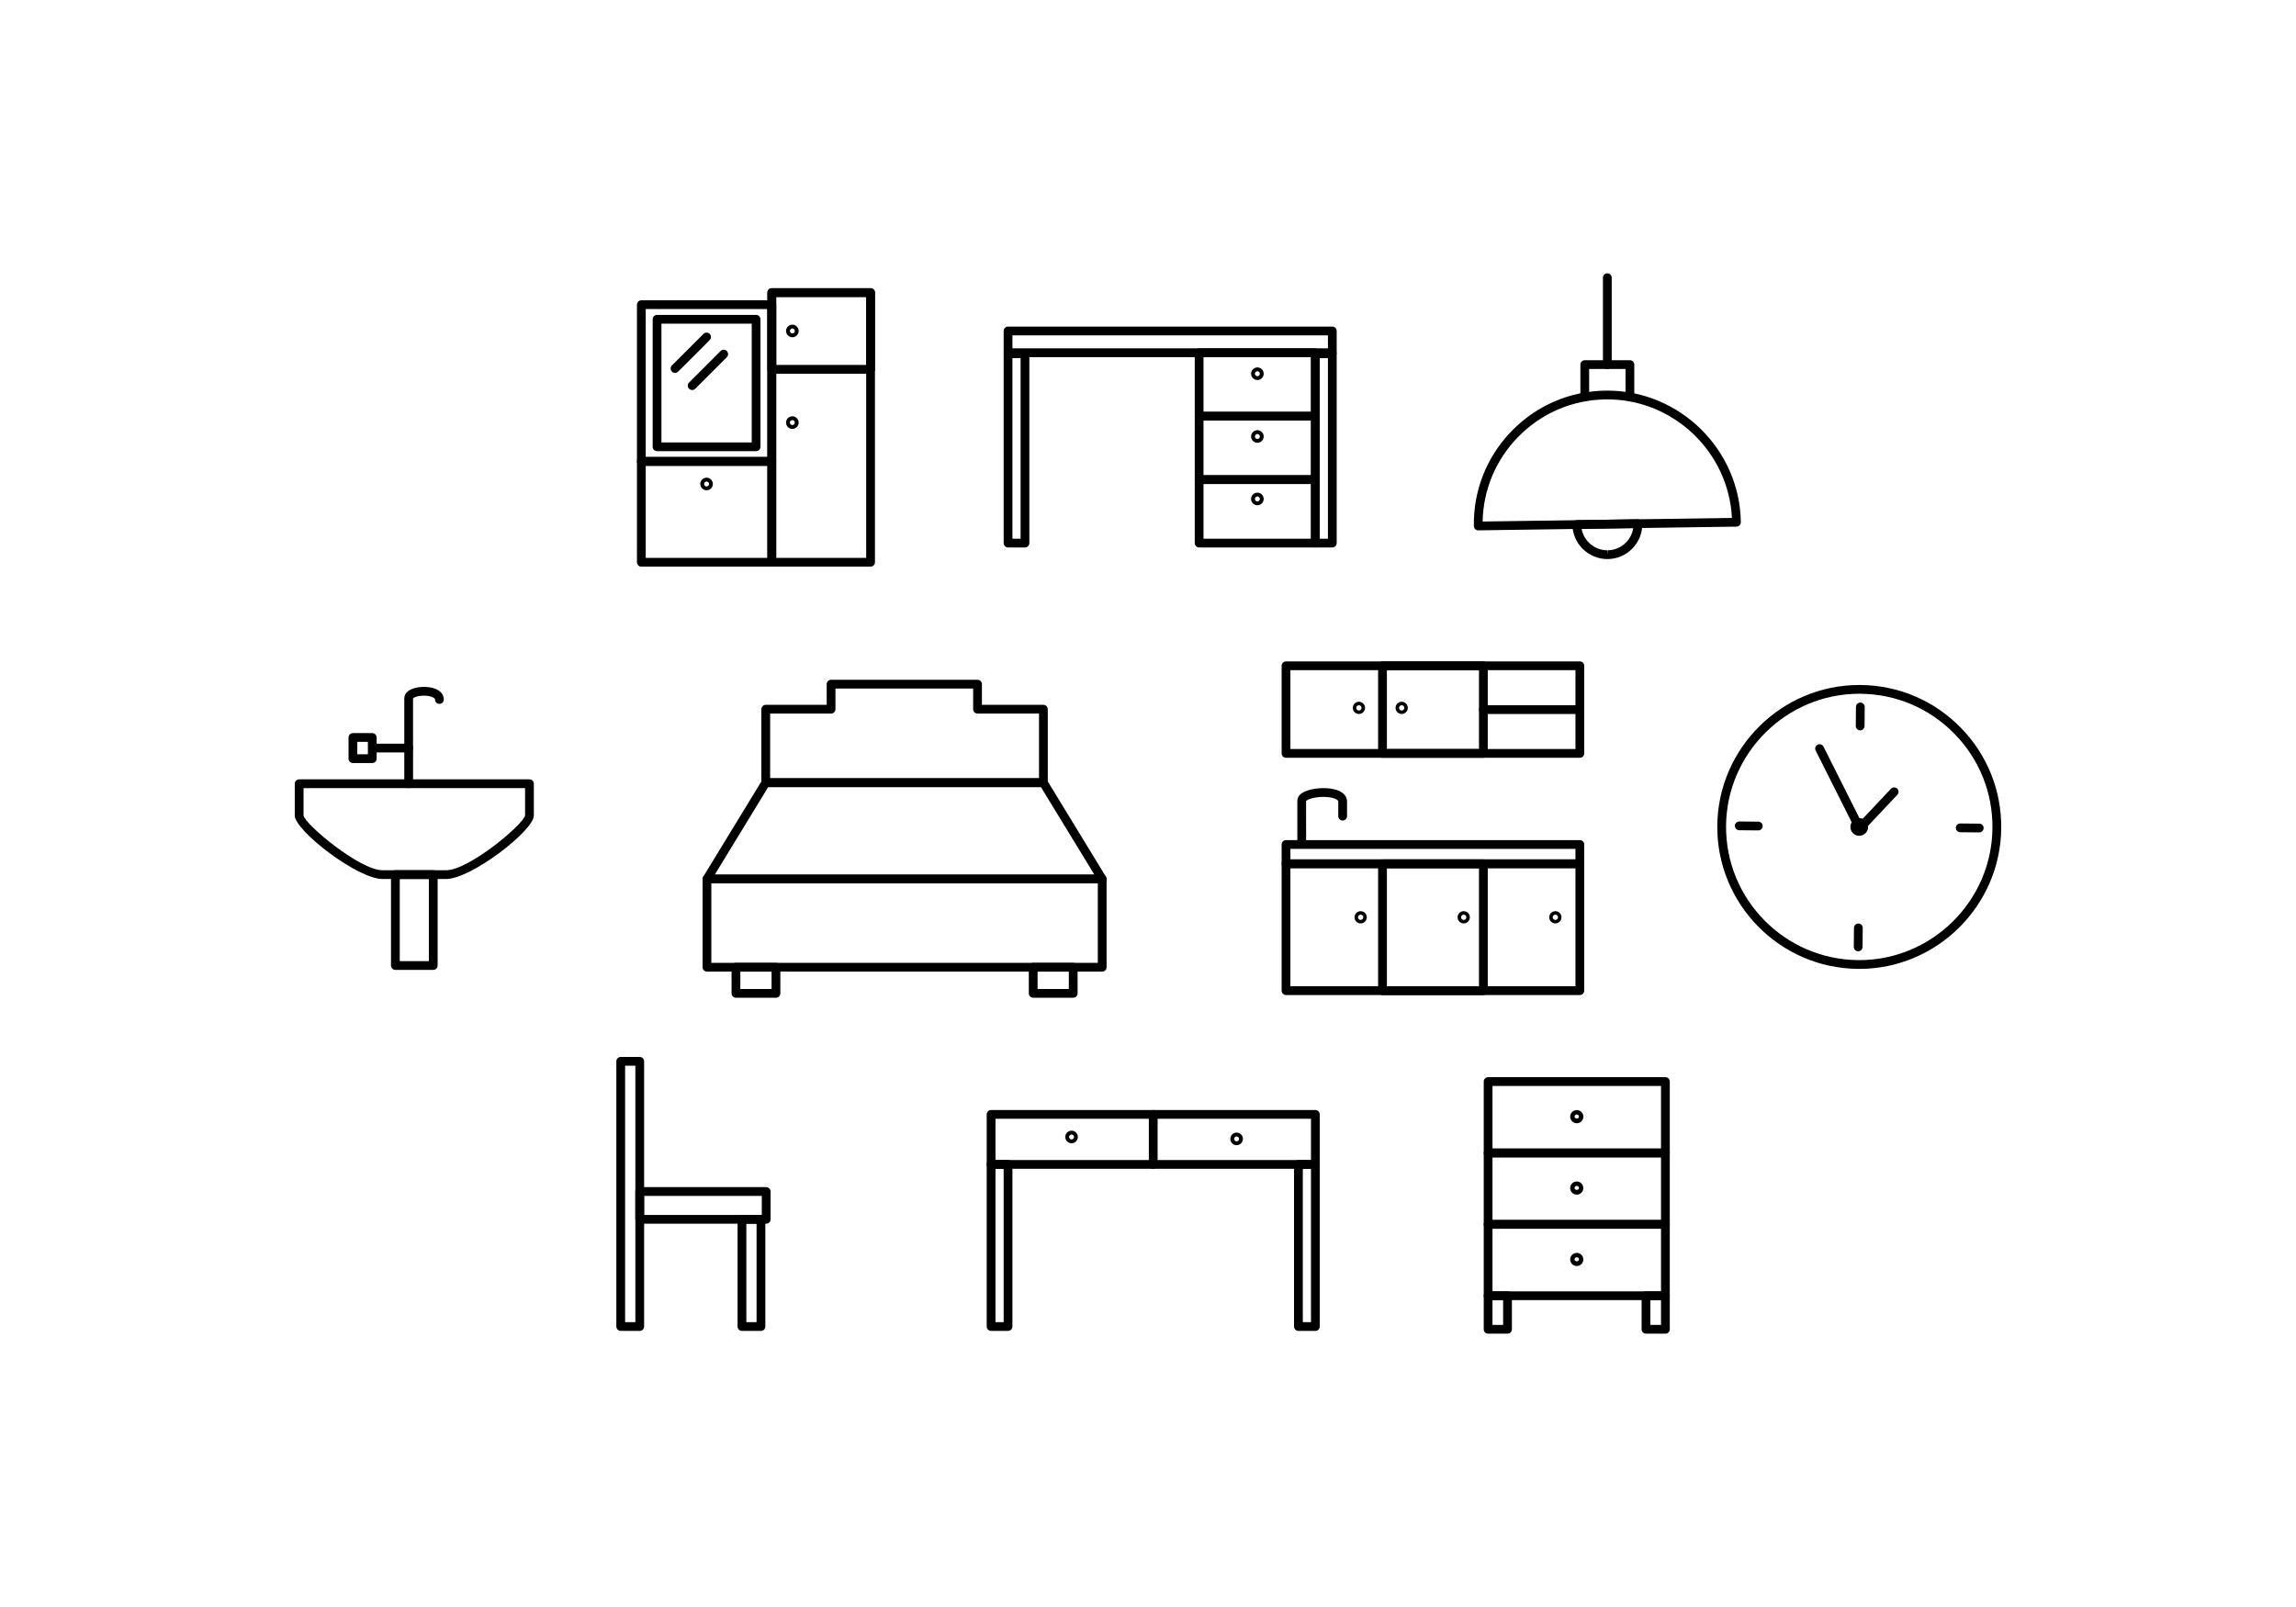 <?xml version="1.0" encoding="utf-8"?>
<!-- Generator: Adobe Illustrator 15.1.0, SVG Export Plug-In . SVG Version: 6.00 Build 0)  -->
<!DOCTYPE svg PUBLIC "-//W3C//DTD SVG 1.1//EN" "http://www.w3.org/Graphics/SVG/1.1/DTD/svg11.dtd">
<svg version="1.1" id="Layer_1" xmlns="http://www.w3.org/2000/svg" xmlns:xlink="http://www.w3.org/1999/xlink" x="0px" y="0px"
	 width="1400px" height="980px" viewBox="0 0 1400 980" enable-background="new 0 0 1400 980" xml:space="preserve">
<g>
	<g>
		<path d="M672.071,538.738h-241c-0.966,0-1.859-0.522-2.332-1.368c-0.473-0.841-0.454-1.87,0.05-2.695l35.852-58.758
			c0.485-0.796,1.35-1.282,2.282-1.282H636.22c0.932,0,1.796,0.486,2.282,1.282l35.851,58.758c0.504,0.825,0.522,1.854,0.05,2.695
			C673.93,538.216,673.037,538.738,672.071,538.738z M435.834,533.391h231.473l-32.59-53.408H468.424L435.834,533.391z"/>
		<path d="M672.071,592.517h-241c-1.478,0-2.674-1.196-2.674-2.674v-53.778c0-1.479,1.196-2.674,2.674-2.674h241
			c1.478,0,2.674,1.195,2.674,2.674v53.778C674.745,591.32,673.549,592.517,672.071,592.517z M433.746,587.169h235.651v-48.431
			H433.746V587.169z"/>
		<path d="M636.22,479.983H466.923c-1.478,0-2.674-1.196-2.674-2.674v-44.816c0-1.478,1.196-2.674,2.674-2.674h37.16v-12.595
			c0-1.478,1.196-2.674,2.674-2.674h89.298c1.478,0,2.674,1.196,2.674,2.674v12.595h37.491c1.478,0,2.674,1.196,2.674,2.674v44.816
			C638.894,478.787,637.698,479.983,636.22,479.983z M469.597,474.635h163.949v-39.468h-37.491c-1.478,0-2.674-1.196-2.674-2.674
			v-12.595h-83.95v12.595c0,1.478-1.196,2.674-2.674,2.674h-37.16V474.635z"/>
		<g>
			<path d="M473.148,608.451h-24.4c-1.478,0-2.674-1.196-2.674-2.674v-15.935c0-1.479,1.196-2.674,2.674-2.674h24.4
				c1.478,0,2.674,1.195,2.674,2.674v15.935C475.822,607.255,474.626,608.451,473.148,608.451z M451.422,603.104h19.052v-10.587
				h-19.052V603.104z"/>
			<path d="M654.395,608.451h-24.4c-1.478,0-2.674-1.196-2.674-2.674v-15.935c0-1.479,1.196-2.674,2.674-2.674h24.4
				c1.478,0,2.674,1.195,2.674,2.674v15.935C657.068,607.255,655.873,608.451,654.395,608.451z M632.668,603.104h19.053v-10.587
				h-19.053V603.104z"/>
		</g>
	</g>
	<g>
		<path d="M963.318,462.129h-179.16c-1.479,0-2.674-1.196-2.674-2.674v-53.429c0-1.478,1.195-2.674,2.674-2.674h179.16
			c1.478,0,2.674,1.196,2.674,2.674v53.429C965.992,460.933,964.796,462.129,963.318,462.129z M786.832,456.781h173.812v-48.08
			H786.832V456.781z"/>
		<path d="M904.489,462.129h-61.503c-1.478,0-2.674-1.196-2.674-2.674v-53.429c0-1.478,1.196-2.674,2.674-2.674h61.503
			c1.479,0,2.674,1.196,2.674,2.674v53.429C907.163,460.933,905.968,462.129,904.489,462.129z M845.661,456.781h56.154v-48.08
			h-56.154V456.781z"/>
		<path d="M963.318,606.801h-179.16c-1.479,0-2.674-1.196-2.674-2.674v-77.359c0-1.473,1.195-2.674,2.674-2.674h179.16
			c1.478,0,2.674,1.201,2.674,2.674v77.359C965.992,605.604,964.796,606.801,963.318,606.801z M786.832,601.453h173.812v-72.012
			H786.832V601.453z"/>
		<path d="M904.489,606.801h-61.503c-1.478,0-2.674-1.196-2.674-2.674v-77.359c0-1.473,1.196-2.674,2.674-2.674h61.503
			c1.479,0,2.674,1.201,2.674,2.674v77.359C907.163,605.604,905.968,606.801,904.489,606.801z M845.661,601.453h56.154v-72.012
			h-56.154V601.453z"/>
		<path d="M963.318,435.415h-58.829c-1.478,0-2.674-1.196-2.674-2.674s1.196-2.674,2.674-2.674h58.829
			c1.478,0,2.674,1.196,2.674,2.674S964.796,435.415,963.318,435.415z"/>
		<path d="M828.614,435.415c-2.063,0-3.734-1.676-3.734-3.734c0-2.058,1.671-3.732,3.734-3.732c2.058,0,3.729,1.674,3.729,3.732
			C832.343,433.738,830.672,435.415,828.614,435.415z M828.614,430.067c-0.894,0-1.619,0.723-1.619,1.614
			c0,0.89,0.726,1.616,1.619,1.616c0.888,0,1.613-0.726,1.613-1.616C830.228,430.79,829.502,430.067,828.614,430.067z"/>
		<path d="M829.674,563.128c-2.063,0-3.734-1.682-3.734-3.739s1.672-3.729,3.734-3.729c2.058,0,3.729,1.671,3.729,3.729
			S831.731,563.128,829.674,563.128z M829.674,557.78c-0.893,0-1.619,0.721-1.619,1.608c0,0.894,0.727,1.619,1.619,1.619
			c0.888,0,1.614-0.726,1.614-1.619C831.288,558.501,830.562,557.78,829.674,557.78z"/>
		<path d="M892.514,563.128c-2.063,0-3.734-1.682-3.734-3.739s1.672-3.729,3.734-3.729c2.058,0,3.729,1.671,3.729,3.729
			S894.571,563.128,892.514,563.128z M892.514,557.78c-0.893,0-1.619,0.721-1.619,1.608c0,0.894,0.727,1.619,1.619,1.619
			c0.888,0,1.614-0.726,1.614-1.619C894.128,558.501,893.401,557.78,892.514,557.78z"/>
		<path d="M948.387,563.128c-2.059,0-3.734-1.682-3.734-3.739s1.676-3.729,3.734-3.729c2.058,0,3.733,1.671,3.733,3.729
			S950.444,563.128,948.387,563.128z M948.387,557.78c-0.889,0-1.614,0.721-1.614,1.608c0,0.894,0.726,1.619,1.614,1.619
			c0.893,0,1.613-0.726,1.613-1.619C950,558.501,949.279,557.78,948.387,557.78z"/>
		<path d="M963.318,529.441h-179.16c-1.479,0-2.674-1.19-2.674-2.674v-11.771c0-1.483,1.195-2.674,2.674-2.674h179.16
			c1.478,0,2.674,1.19,2.674,2.674v11.771C965.992,528.251,964.796,529.441,963.318,529.441z M786.832,524.094h173.812v-6.424
			H786.832V524.094z"/>
		<path d="M854.686,435.415c-2.063,0-3.734-1.676-3.734-3.734c0-2.058,1.672-3.732,3.734-3.732c2.058,0,3.729,1.674,3.729,3.732
			C858.415,433.738,856.743,435.415,854.686,435.415z M854.686,430.067c-0.893,0-1.619,0.723-1.619,1.614
			c0,0.89,0.727,1.616,1.619,1.616c0.888,0,1.614-0.726,1.614-1.616C856.3,430.79,855.573,430.067,854.686,430.067z"/>
		<path d="M793.742,515.884c-1.479,0-2.675-1.196-2.675-2.674v-24.767c0-6.168,10.007-7.813,15.925-7.813
			c2.476,0,6.068,0.261,9.103,1.504c4.591,1.88,5.275,4.982,5.275,6.664v8.91c0,1.483-1.196,2.674-2.674,2.674
			c-1.479,0-2.675-1.19-2.675-2.674v-8.91c0-0.838-1.451-1.726-3.697-2.264c-6.622-1.58-15.109,0.415-15.939,2.063l0.031,24.612
			C796.416,514.688,795.22,515.884,793.742,515.884z"/>
	</g>
	<g>
		<path d="M1133.709,590.861l-0.805-0.006c-47.73-0.434-86.211-39.624-85.777-87.35c0.434-47.299,39.259-85.778,86.546-85.778
			l0.804,0.002c23.121,0.209,44.779,9.412,60.98,25.907c16.201,16.499,25.007,38.319,24.798,61.44
			C1219.826,552.38,1181.001,590.861,1133.709,590.861z M1133.673,423.076c-44.367,0-80.79,36.102-81.198,80.477
			c-0.407,44.785,35.697,81.542,80.478,81.955l0.757,0.005c44.367,0,80.795-36.104,81.197-80.481
			c0.199-21.695-8.063-42.166-23.267-57.646c-15.198-15.478-35.515-24.111-57.21-24.307L1133.673,423.076z"/>
		<path d="M1133.688,509.694c-0.006,0-0.037,0-0.048,0c-1.446-0.016-2.794-0.59-3.807-1.618c-1.008-1.029-1.562-2.397-1.546-3.839
			c0.026-2.946,2.449-5.349,5.4-5.349c1.493,0.011,2.846,0.585,3.859,1.619c1.008,1.034,1.562,2.393,1.546,3.839
			C1139.067,507.292,1136.645,509.694,1133.688,509.694z"/>
		<g>
			<path d="M1134.252,445.398c-0.01,0-0.016,0-0.025,0c-1.479-0.013-2.664-1.222-2.648-2.697l0.104-11.592
				c0.011-1.47,1.206-2.65,2.674-2.65c0.005,0,0.016,0,0.021,0c1.478,0.013,2.663,1.222,2.652,2.698l-0.104,11.592
				C1136.91,444.218,1135.715,445.398,1134.252,445.398z"/>
			<path d="M1133.03,580.123c-0.011,0-0.016,0-0.026,0c-1.478-0.011-2.664-1.222-2.647-2.695l0.104-11.594
				c0.016-1.479,1.269-2.633,2.694-2.653c1.479,0.011,2.664,1.222,2.653,2.695l-0.104,11.6
				C1135.688,578.942,1134.492,580.123,1133.03,580.123z"/>
			<path d="M1206.854,507.632c-0.011,0-0.016,0-0.026,0l-11.595-0.104c-1.478-0.016-2.663-1.222-2.653-2.7
				c0.016-1.468,1.212-2.647,2.675-2.647c0.01,0,0.016,0,0.025,0l11.595,0.104c1.478,0.01,2.663,1.222,2.653,2.694
				C1209.512,506.451,1208.315,507.632,1206.854,507.632z"/>
			<path d="M1072.128,506.41c-0.011,0-0.016,0-0.026,0l-11.594-0.104c-1.479-0.016-2.664-1.223-2.648-2.7
				c0.011-1.468,1.207-2.648,2.674-2.648c0.006,0,0.016,0,0.021,0l11.594,0.104c1.479,0.011,2.664,1.223,2.653,2.695
				C1074.786,505.229,1073.59,506.41,1072.128,506.41z"/>
		</g>
		<path d="M1133.954,507.852c-0.13,0-0.256-0.011-0.386-0.031c-0.862-0.126-1.614-0.658-2.006-1.442l-24.453-48.649
			c-0.663-1.319-0.13-2.928,1.186-3.591c1.327-0.668,2.931-0.133,3.594,1.188l22.734,45.234l18.384-19.533
			c1.019-1.076,2.705-1.123,3.781-0.115c1.076,1.013,1.128,2.705,0.115,3.781l-21.001,22.317
			C1135.391,507.548,1134.686,507.852,1133.954,507.852z"/>
	</g>
	<g>
		<path d="M390.083,811.625h-11.592c-1.478,0-2.674-1.196-2.674-2.674V647.235c0-1.483,1.196-2.675,2.674-2.675h11.592
			c1.478,0,2.674,1.191,2.674,2.675v161.716C392.758,810.429,391.562,811.625,390.083,811.625z M381.166,806.277h6.244V649.909
			h-6.244V806.277z"/>
		<path d="M463.998,811.625h-11.589c-1.478,0-2.674-1.196-2.674-2.674v-65.357c0-1.473,1.196-2.674,2.674-2.674h11.589
			c1.478,0,2.674,1.201,2.674,2.674v65.357C466.672,810.429,465.476,811.625,463.998,811.625z M455.083,806.277h6.241v-60.01h-6.241
			V806.277z"/>
		<path d="M467.192,746.268h-77.108c-1.478,0-2.674-1.19-2.674-2.674V726.62c0-1.483,1.196-2.674,2.674-2.674h77.108
			c1.478,0,2.674,1.19,2.674,2.674v16.974C469.866,745.077,468.67,746.268,467.192,746.268z M392.758,740.92h71.76v-11.626h-71.76
			V740.92z"/>
	</g>
	<g>
		<path d="M272.027,536.043h-38.8c-15.29,0-53.486-29.55-53.486-38.7v-19.402c0-1.478,1.196-2.674,2.674-2.674h140.426
			c1.478,0,2.674,1.196,2.674,2.674v19.402C325.515,506.493,287.316,536.043,272.027,536.043z M185.089,480.615v16.728
			c0.964,5.442,34.321,33.353,48.138,33.353h38.8c13.816,0,47.177-27.91,48.146-33.446l-0.005-16.634H185.089z"/>
		<path d="M264.174,591.478H241.08c-1.478,0-2.674-1.201-2.674-2.675v-55.434c0-1.473,1.196-2.674,2.674-2.674h23.095
			c1.478,0,2.674,1.201,2.674,2.674v55.434C266.849,590.276,265.652,591.478,264.174,591.478z M243.753,586.129H261.5v-50.086
			h-17.747V586.129z"/>
		<path d="M249.193,480.615c-1.478,0-2.674-1.196-2.674-2.674v-52.055c0-7.158,13.38-8.468,19.611-5.544
			c3.886,1.823,4.465,4.69,4.465,6.236c0,1.478-1.196,2.674-2.674,2.674s-2.674-1.196-2.674-2.674c0-0.901-1.64-1.617-3.045-1.954
			c-4.541-1.099-9.8,0.261-10.356,1.369l0.021,51.948C251.867,479.419,250.671,480.615,249.193,480.615z"/>
		<path d="M249.193,458.873h-20.81c-1.478,0-2.674-1.196-2.674-2.674s1.196-2.674,2.674-2.674h20.81
			c1.478,0,2.674,1.196,2.674,2.674S250.671,458.873,249.193,458.873z"/>
		<path d="M226.997,465.325h-11.793c-1.478,0-2.674-1.196-2.674-2.674v-12.905c0-1.478,1.196-2.674,2.674-2.674h11.793
			c1.478,0,2.674,1.196,2.674,2.674v12.905C229.67,464.129,228.475,465.325,226.997,465.325z M217.877,459.977h6.445v-7.557h-6.445
			V459.977z"/>
	</g>
	<g>
		<path d="M802.051,712.765H604.327c-1.478,0-2.674-1.196-2.674-2.675v-30.495c0-1.483,1.196-2.674,2.674-2.674h197.724
			c1.479,0,2.675,1.19,2.675,2.674v30.495C804.726,711.568,803.529,712.765,802.051,712.765z M607.001,707.416h192.376v-25.147
			H607.001V707.416z"/>
		<path d="M653.389,697.206c-2.121,0-3.844-1.724-3.844-3.844c0-2.115,1.723-3.839,3.844-3.839c2.118,0,3.841,1.724,3.841,3.839
			C657.23,695.482,655.507,697.206,653.389,697.206z M653.389,691.857c-0.831,0-1.507,0.68-1.507,1.505
			c0,0.835,0.676,1.509,1.507,1.509s1.504-0.674,1.504-1.509C654.894,692.537,654.22,691.857,653.389,691.857z"/>
		<path d="M754.039,698.376c-2.121,0-3.844-1.724-3.844-3.844c0-2.121,1.723-3.845,3.844-3.845c2.115,0,3.838,1.724,3.838,3.845
			C757.877,696.652,756.154,698.376,754.039,698.376z M754.039,693.027c-0.831,0-1.51,0.674-1.51,1.505
			c0,0.83,0.679,1.504,1.51,1.504c0.83,0,1.504-0.674,1.504-1.504C755.543,693.701,754.869,693.027,754.039,693.027z"/>
		<path d="M703.188,712.765c-1.478,0-2.674-1.196-2.674-2.675v-30.495c0-1.483,1.196-2.674,2.674-2.674
			c1.479,0,2.677,1.19,2.677,2.674v30.495C705.864,711.568,704.666,712.765,703.188,712.765z"/>
		<path d="M614.655,811.625h-10.328c-1.478,0-2.674-1.196-2.674-2.674V710.09c0-1.478,1.196-2.674,2.674-2.674h10.328
			c1.478,0,2.674,1.196,2.674,2.674v98.861C617.329,810.429,616.133,811.625,614.655,811.625z M607.001,806.277h4.98v-93.513h-4.98
			V806.277z"/>
		<path d="M802.051,811.625h-10.325c-1.478,0-2.674-1.196-2.674-2.674V710.09c0-1.478,1.196-2.674,2.674-2.674h10.325
			c1.479,0,2.675,1.196,2.675,2.674v98.861C804.726,810.429,803.529,811.625,802.051,811.625z M794.399,806.277h4.978v-93.513
			h-4.978V806.277z"/>
	</g>
	<g>
		<path d="M1015.482,705.776H907.388c-1.478,0-2.674-1.196-2.674-2.674v-43.537c0-1.478,1.196-2.674,2.674-2.674h108.095
			c1.479,0,2.674,1.196,2.674,2.674v43.537C1018.156,704.58,1016.961,705.776,1015.482,705.776z M910.063,700.429h102.746V662.24
			H910.063V700.429z"/>
		<path d="M961.438,684.995c-2.209,0-4.011-1.802-4.011-4.017c0-2.209,1.802-4.011,4.011-4.011c2.21,0,4.012,1.802,4.012,4.011
			C965.449,683.193,963.647,684.995,961.438,684.995z M961.438,679.647c-0.736,0-1.337,0.595-1.337,1.331
			c0,1.468,2.675,1.479,2.675,0C962.775,680.242,962.174,679.647,961.438,679.647z"/>
		<path d="M1015.482,749.313H907.388c-1.478,0-2.674-1.195-2.674-2.674v-43.536c0-1.479,1.196-2.674,2.674-2.674h108.095
			c1.479,0,2.674,1.195,2.674,2.674v43.536C1018.156,748.117,1016.961,749.313,1015.482,749.313z M910.063,743.965h102.746v-38.188
			H910.063V743.965z"/>
		<path d="M961.438,728.531c-2.209,0-4.011-1.802-4.011-4.016c0-2.209,1.802-4.012,4.011-4.012c2.21,0,4.012,1.803,4.012,4.012
			C965.449,726.729,963.647,728.531,961.438,728.531z M961.438,723.184c-0.736,0-1.337,0.596-1.337,1.332
			c0,1.468,2.675,1.478,2.675,0C962.775,723.779,962.174,723.184,961.438,723.184z"/>
		<path d="M1015.482,792.844H907.388c-1.478,0-2.674-1.19-2.674-2.674v-43.531c0-1.478,1.196-2.674,2.674-2.674h108.095
			c1.479,0,2.674,1.196,2.674,2.674v43.531C1018.156,791.653,1016.961,792.844,1015.482,792.844z M910.063,787.496h102.746v-38.184
			H910.063V787.496z"/>
		<path d="M961.438,772.068c-2.209,0-4.011-1.802-4.011-4.017c0-2.209,1.802-4.011,4.011-4.011c2.21,0,4.012,1.802,4.012,4.011
			C965.449,770.267,963.647,772.068,961.438,772.068z M961.438,766.72c-0.736,0-1.337,0.596-1.337,1.332
			c0,1.468,2.675,1.479,2.675,0C962.775,767.315,962.174,766.72,961.438,766.72z"/>
		<path d="M919.218,813.322h-11.83c-1.478,0-2.674-1.196-2.674-2.674V790.17c0-1.473,1.196-2.674,2.674-2.674h11.83
			c1.478,0,2.674,1.201,2.674,2.674v20.479C921.892,812.126,920.695,813.322,919.218,813.322z M910.063,807.975h6.48v-15.131h-6.48
			V807.975z"/>
		<path d="M1015.482,813.322h-11.829c-1.479,0-2.675-1.196-2.675-2.674V790.17c0-1.473,1.196-2.674,2.675-2.674h11.829
			c1.479,0,2.674,1.201,2.674,2.674v20.479C1018.156,812.126,1016.961,813.322,1015.482,813.322z M1006.327,807.975h6.481v-15.131
			h-6.481V807.975z"/>
	</g>
	<g>
		<path d="M483.147,205.675c-2.12,0-3.844-1.723-3.844-3.844c0-2.118,1.724-3.841,3.844-3.841c2.118,0,3.841,1.724,3.841,3.841
			C486.988,203.952,485.265,205.675,483.147,205.675z M483.147,200.328c-0.831,0-1.507,0.673-1.507,1.504s0.676,1.507,1.507,1.507
			s1.504-0.676,1.504-1.507S483.978,200.328,483.147,200.328z"/>
		<path d="M483.147,261.551c-2.12,0-3.844-1.724-3.844-3.844c0-2.118,1.724-3.841,3.844-3.841c2.118,0,3.841,1.724,3.841,3.841
			C486.988,259.827,485.265,261.551,483.147,261.551z M483.147,256.203c-0.831,0-1.507,0.674-1.507,1.504
			c0,0.831,0.676,1.507,1.507,1.507s1.504-0.676,1.504-1.507C484.651,256.876,483.978,256.203,483.147,256.203z"/>
		<path d="M430.836,298.987c-2.121,0-3.844-1.724-3.844-3.844c0-2.118,1.723-3.841,3.844-3.841c2.118,0,3.841,1.724,3.841,3.841
			C434.678,297.264,432.954,298.987,430.836,298.987z M430.836,293.639c-0.831,0-1.507,0.673-1.507,1.504s0.676,1.507,1.507,1.507
			s1.504-0.676,1.504-1.507S431.667,293.639,430.836,293.639z"/>
		<path d="M530.835,345.561h-60.223c-1.478,0-2.674-1.196-2.674-2.674V178.434c0-1.478,1.196-2.674,2.674-2.674h60.223
			c1.478,0,2.674,1.196,2.674,2.674v164.453C533.51,344.365,532.313,345.561,530.835,345.561z M473.287,340.212h54.875V181.108
			h-54.875V340.212z"/>
		<path d="M470.612,345.561H391.06c-1.478,0-2.674-1.196-2.674-2.674v-61.503c0-1.478,1.196-2.674,2.674-2.674h79.552
			c1.479,0,2.674,1.196,2.674,2.674v61.503C473.287,344.365,472.091,345.561,470.612,345.561z M393.734,340.212h74.204v-56.154
			h-74.204V340.212z"/>
		<path d="M470.612,284.058H391.06c-1.478,0-2.674-1.196-2.674-2.674v-95.596c0-1.478,1.196-2.674,2.674-2.674h79.552
			c1.479,0,2.674,1.196,2.674,2.674v95.596C473.287,282.862,472.091,284.058,470.612,284.058z M393.734,278.71h74.204v-90.249
			h-74.204V278.71z"/>
		<path d="M461.031,275.143h-60.39c-1.478,0-2.674-1.196-2.674-2.674v-77.766c0-1.478,1.196-2.674,2.674-2.674h60.39
			c1.479,0,2.674,1.196,2.674,2.674v77.766C463.706,273.947,462.51,275.143,461.031,275.143z M403.315,269.795h55.042v-72.418
			h-55.042V269.795z"/>
		<path d="M530.835,227.903h-60.223c-1.478,0-2.674-1.196-2.674-2.674v-46.796c0-1.478,1.196-2.674,2.674-2.674h60.223
			c1.478,0,2.674,1.196,2.674,2.674v46.796C533.51,226.708,532.313,227.903,530.835,227.903z M473.287,222.555h54.875v-41.447
			h-54.875V222.555z"/>
		<path d="M411.617,227.402c-0.684,0-1.368-0.261-1.891-0.783c-1.044-1.044-1.044-2.737,0-3.781l19.22-19.22
			c1.044-1.044,2.737-1.044,3.781,0s1.044,2.737,0,3.781l-19.22,19.22C412.985,227.141,412.301,227.402,411.617,227.402z"/>
		<path d="M422.062,237.847c-0.684,0-1.368-0.261-1.891-0.783c-1.044-1.044-1.044-2.737,0-3.781l19.22-19.22
			c1.044-1.044,2.737-1.044,3.781,0c1.044,1.045,1.044,2.737,0,3.781l-19.22,19.22C423.431,237.586,422.747,237.847,422.062,237.847
			z"/>
	</g>
	<g>
		<path d="M812.382,217.792H614.655c-1.478,0-2.674-1.196-2.674-2.674v-13.287c0-1.478,1.196-2.674,2.674-2.674h197.727
			c1.478,0,2.674,1.196,2.674,2.674v13.287C815.056,216.596,813.859,217.792,812.382,217.792z M617.329,212.444h192.379v-7.939
			H617.329V212.444z"/>
		<path d="M766.704,231.745c-2.121,0-3.845-1.724-3.845-3.844c0-2.118,1.724-3.841,3.845-3.841c2.115,0,3.839,1.723,3.839,3.841
			C770.543,230.021,768.819,231.745,766.704,231.745z M766.704,226.396c-0.831,0-1.51,0.674-1.51,1.504
			c0,0.83,0.679,1.507,1.51,1.507c0.83,0,1.504-0.677,1.504-1.507C768.208,227.07,767.534,226.396,766.704,226.396z"/>
		<path d="M624.983,333.864h-10.328c-1.478,0-2.674-1.196-2.674-2.674V215.711c0-1.478,1.196-2.674,2.674-2.674h10.328
			c1.478,0,2.674,1.196,2.674,2.674V331.19C627.657,332.668,626.461,333.864,624.983,333.864z M617.329,328.516h4.979V218.385
			h-4.979V328.516z"/>
		<path d="M812.382,333.864h-10.331c-1.478,0-2.674-1.196-2.674-2.674V215.711c0-1.478,1.196-2.674,2.674-2.674h10.331
			c1.478,0,2.674,1.196,2.674,2.674V331.19C815.056,332.668,813.859,333.864,812.382,333.864z M804.726,328.516h4.982V218.385
			h-4.982V328.516z"/>
		<path d="M802.051,256.482h-70.877c-1.479,0-2.674-1.196-2.674-2.674v-38.69c0-1.478,1.195-2.674,2.674-2.674h70.877
			c1.479,0,2.675,1.196,2.675,2.674v38.69C804.726,255.286,803.529,256.482,802.051,256.482z M733.848,251.134h65.529v-33.342
			h-65.529V251.134z"/>
		<path d="M766.704,270.027c-2.121,0-3.845-1.724-3.845-3.844c0-2.118,1.724-3.841,3.845-3.841c2.115,0,3.839,1.724,3.839,3.841
			C770.543,268.304,768.819,270.027,766.704,270.027z M766.704,264.679c-0.831,0-1.51,0.674-1.51,1.504
			c0,0.831,0.679,1.507,1.51,1.507c0.83,0,1.504-0.676,1.504-1.507C768.208,265.353,767.534,264.679,766.704,264.679z"/>
		<path d="M802.051,295.174h-70.877c-1.479,0-2.674-1.196-2.674-2.674v-38.692c0-1.478,1.195-2.674,2.674-2.674h70.877
			c1.479,0,2.675,1.196,2.675,2.674V292.5C804.726,293.979,803.529,295.174,802.051,295.174z M733.848,289.827h65.529v-33.345
			h-65.529V289.827z"/>
		<path d="M766.704,308.124c-2.121,0-3.845-1.723-3.845-3.844c0-2.118,1.724-3.841,3.845-3.841c2.115,0,3.839,1.724,3.839,3.841
			C770.543,306.401,768.819,308.124,766.704,308.124z M766.704,302.776c-0.831,0-1.51,0.673-1.51,1.504s0.679,1.507,1.51,1.507
			c0.83,0,1.504-0.676,1.504-1.507S767.534,302.776,766.704,302.776z"/>
		<path d="M802.051,333.864h-70.877c-1.479,0-2.674-1.196-2.674-2.674V292.5c0-1.478,1.195-2.674,2.674-2.674h70.877
			c1.479,0,2.675,1.196,2.675,2.674v38.69C804.726,332.668,803.529,333.864,802.051,333.864z M733.848,328.516h65.529v-33.342
			h-65.529V328.516z"/>
	</g>
	<g>
		<path d="M901.361,323.427c-0.695,0-1.363-0.271-1.865-0.757c-0.506-0.494-0.799-1.17-0.81-1.877
			c-0.313-21.745,7.86-42.309,23.012-57.904c15.151-15.598,35.473-24.359,57.215-24.672l1.196-0.008
			c44.236,0,80.743,35.992,81.38,80.234c0.021,1.478-1.159,2.692-2.638,2.713l-157.454,2.272
			C901.387,323.427,901.371,323.427,901.361,323.427z M980.109,243.556l-1.118,0.008c-20.316,0.292-39.301,8.479-53.46,23.051
			C912,280.546,904.427,298.718,904.04,318.04l152.013-2.193C1054.063,275.746,1020.543,243.556,980.109,243.556z"/>
		<path d="M980.072,340.936c-11.584-0.003-21.142-9.427-21.309-21.011c-0.011-0.71,0.262-1.395,0.758-1.903
			c0.49-0.507,1.17-0.799,1.875-0.81l37.29-0.538c1.473-0.021,2.694,1.159,2.716,2.635c0.078,5.693-2.058,11.078-6.027,15.164
			c-3.969,4.084-9.291,6.377-14.989,6.46C980.375,340.933,980.088,340.936,980.072,340.936z M964.373,322.518
			c1.379,7.411,7.934,13.067,15.699,13.07v2.674l0.235-2.676c4.267-0.063,8.257-1.781,11.229-4.842
			c2.345-2.41,3.834-5.424,4.335-8.68L964.373,322.518z"/>
		<path d="M993.845,244.762c-1.478,0-2.674-1.196-2.674-2.674v-17.071h-22.176v17.071c0,1.478-1.196,2.674-2.674,2.674
			c-1.479,0-2.674-1.196-2.674-2.674v-19.745c0-1.478,1.195-2.674,2.674-2.674h27.523c1.479,0,2.674,1.196,2.674,2.674v19.745
			C996.519,243.566,995.323,244.762,993.845,244.762z"/>
		<path d="M980.083,225.018c-1.479,0-2.674-1.196-2.674-2.674v-52.992c0-1.478,1.195-2.674,2.674-2.674
			c1.478,0,2.674,1.196,2.674,2.674v52.992C982.757,223.822,981.561,225.018,980.083,225.018z"/>
	</g>
</g>
</svg>
